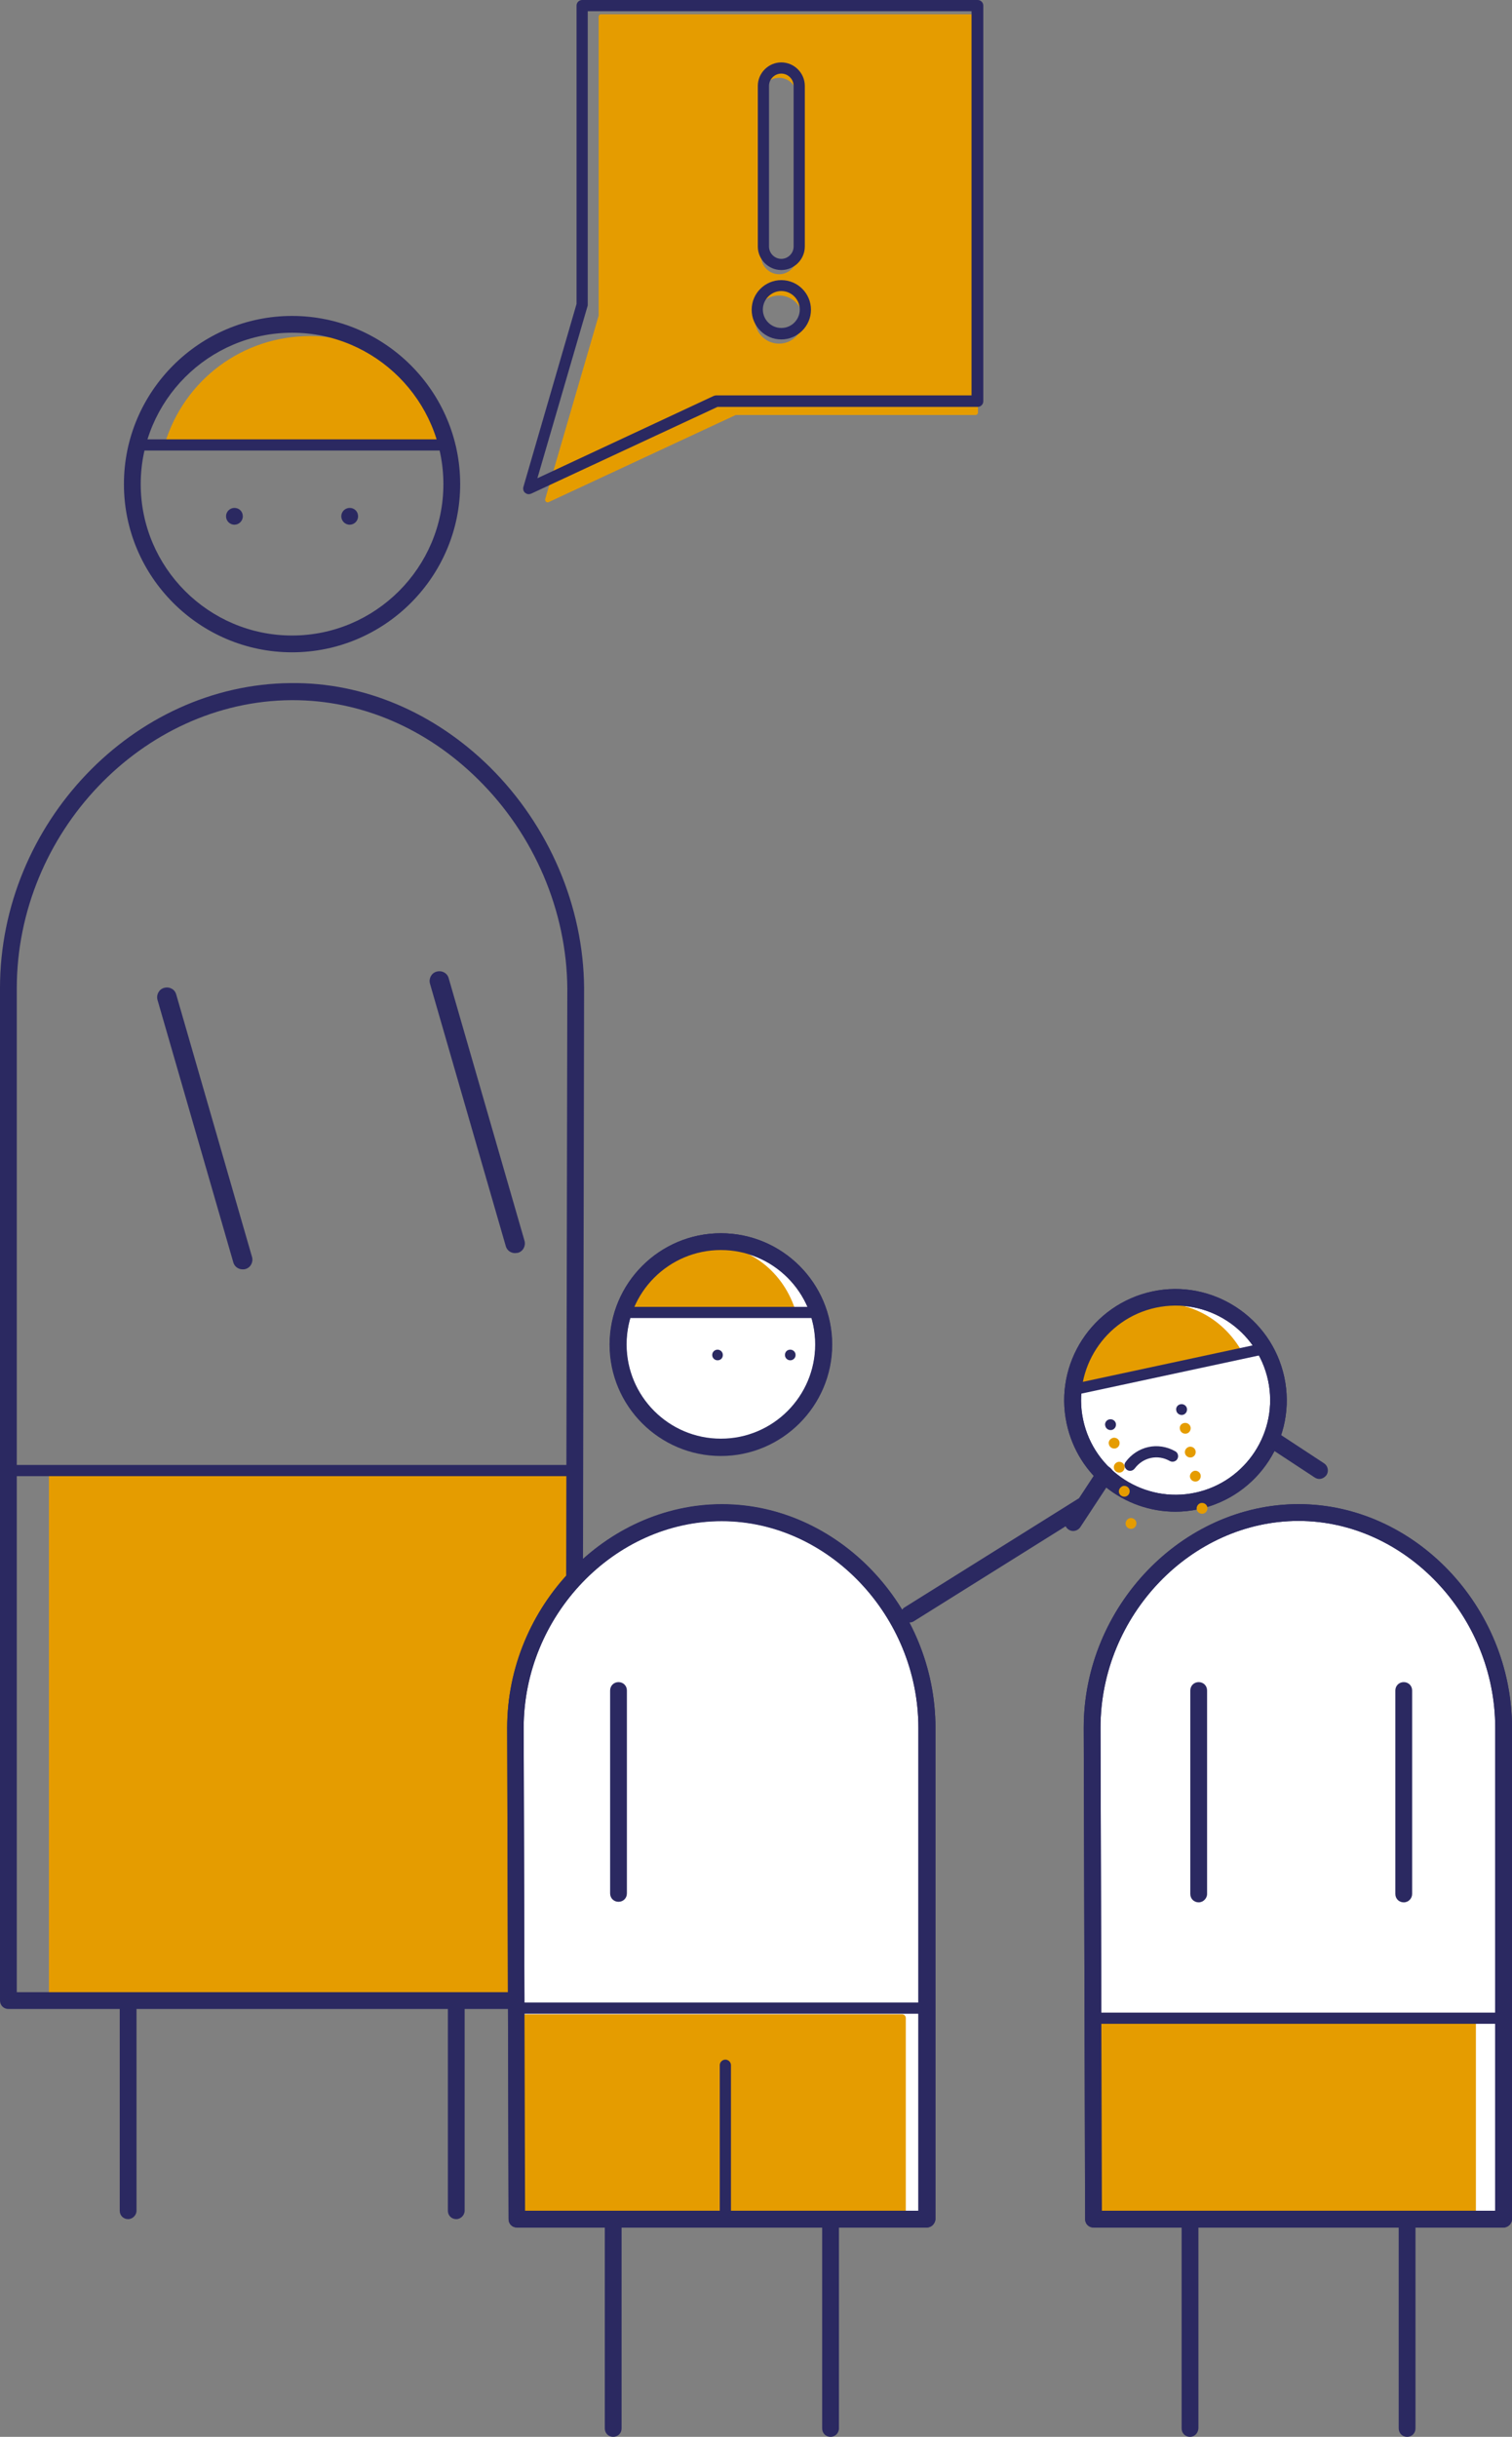 <?xml version="1.0" encoding="utf-8"?>
<!-- Generator: Adobe Illustrator 26.0.2, SVG Export Plug-In . SVG Version: 6.00 Build 0)  -->
<svg version="1.1" id="Ebene_1" xmlns="http://www.w3.org/2000/svg" xmlns:xlink="http://www.w3.org/1999/xlink" x="0px" y="0px"
	 viewBox="0 0 54.05 87.08" style="enable-background:new 0 0 54.05 87.08;" xml:space="preserve">
<rect x="0" y="0" width="54.05" height="87.08" fill="#808080" stroke="none"/>
<style type="text/css">
	.st0{fill:#E59C00;}
	.st1{fill:#2B2961;}
	.st2{fill:#FFFFFF;}
	.st3{clip-path:url(#SVGID_00000047759988442747243540000011255370987764671143_);}
	.st4{clip-path:url(#SVGID_00000054232443232331122380000015861077020128011928_);}
	.st5{clip-path:url(#SVGID_00000070803078069959512210000012104006959545788090_);}
	.st6{clip-path:url(#SVGID_00000159432764894931991490000016843477679035788468_);}
	.st7{clip-path:url(#SVGID_00000092424085203647332020000015827205779196578193_);}
	.st8{clip-path:url(#SVGID_00000168114944907119304510000008367514035273906086_);}
	.st9{clip-path:url(#SVGID_00000134959954433371073220000006577970017171518122_);}
	.st10{clip-path:url(#SVGID_00000132068977611014992420000000773650291203799169_);}
	.st11{clip-path:url(#SVGID_00000085962955760864341020000003276377688095272349_);}
	.st12{clip-path:url(#SVGID_00000061465197754670666280000016834434345303463841_);}
	.st13{clip-path:url(#SVGID_00000152264979507168419410000009083216893957517705_);}
	.st14{clip-path:url(#SVGID_00000130636266974516727470000014392321117750988730_);}
	.st15{clip-path:url(#SVGID_00000129197116159026787750000001656136136521200027_);}
	.st16{clip-path:url(#SVGID_00000016043540106378035800000011613684361985809321_);}
	.st17{clip-path:url(#SVGID_00000083057227999447390160000010282631151699877053_);}
	.st18{clip-path:url(#SVGID_00000124159566301002778210000014949027286278694586_);}
	.st19{clip-path:url(#SVGID_00000088127670646068803160000011871459523081051572_);}
	.st20{clip-path:url(#SVGID_00000073693357299187523810000018031957967335048120_);}
	.st21{clip-path:url(#SVGID_00000078035544201705910460000014293559662639957915_);}
	.st22{clip-path:url(#SVGID_00000045601546416514091730000004959866484563703940_);}
	.st23{clip-path:url(#SVGID_00000120541002568157810890000006874689481897455028_);}
	.st24{clip-path:url(#SVGID_00000146488370000192856480000012832081448337607328_);}
	.st25{clip-path:url(#SVGID_00000124879170386779170670000003441405814477780380_);}
	.st26{clip-path:url(#SVGID_00000158733911911984711340000006124111311293474234_);}
	.st27{clip-path:url(#SVGID_00000170246021619802694840000000289139906033882511_);}
	.st28{clip-path:url(#SVGID_00000120547261218821568710000001245754228193570443_);}
	.st29{clip-path:url(#SVGID_00000178205716784428973590000002504441974362776999_);}
	.st30{clip-path:url(#SVGID_00000061436199558698751610000000723634259707372705_);}
	.st31{clip-path:url(#SVGID_00000011007612602343631390000017627938274102479268_);}
	.st32{clip-path:url(#SVGID_00000175302198134583142610000006425684774311728520_);}
	.st33{clip-path:url(#SVGID_00000109015770163052767100000011034927563829926844_);}
	.st34{clip-path:url(#SVGID_00000075860363719582864470000003054553291157435023_);}
	.st35{clip-path:url(#SVGID_00000003104694534535375870000001216966709015089298_);}
	.st36{clip-path:url(#SVGID_00000011720096743412214640000002478428639670306701_);}
	.st37{clip-path:url(#SVGID_00000152972081915798500950000010462332381190115477_);}
	.st38{clip-path:url(#SVGID_00000124855765856362569390000011298778461720473735_);}
	.st39{clip-path:url(#SVGID_00000043456141425226002860000016095105931879695789_);}
	.st40{clip-path:url(#SVGID_00000060744516159333549430000009372806863692663684_);}
	.st41{clip-path:url(#SVGID_00000091734430801518441180000018068702961210997639_);}
	.st42{clip-path:url(#SVGID_00000061458440610023530550000000607573038754059681_);}
	.st43{clip-path:url(#SVGID_00000040551623557464112200000008859653563521448331_);}
	.st44{clip-path:url(#SVGID_00000126282265213071451830000010099597585230629284_);}
	.st45{clip-path:url(#SVGID_00000135654001978048864000000015134431122296727976_);}
	.st46{clip-path:url(#SVGID_00000153680066405209925890000005285132050647548329_);}
	.st47{clip-path:url(#SVGID_00000114053529474799366470000016605236023182012568_);}
	.st48{clip-path:url(#SVGID_00000050662282840465589270000014966782725510435761_);}
	.st49{clip-path:url(#SVGID_00000138560249176327161570000001927934411594677403_);}
	.st50{clip-path:url(#SVGID_00000145744467075876190170000002494080112879216010_);}
	.st51{clip-path:url(#SVGID_00000179613285881484596010000008680806973747052445_);}
	.st52{clip-path:url(#SVGID_00000036947916590774312040000017541359581008523946_);}
	.st53{clip-path:url(#SVGID_00000011002184056099017110000015325174599550646945_);}
	.st54{clip-path:url(#SVGID_00000121979362196334240010000013983328854377282472_);}
	.st55{clip-path:url(#SVGID_00000133519452978951858190000006468389544441571464_);}
	.st56{clip-path:url(#SVGID_00000029764617481263361340000017929210106756636056_);}
	.st57{clip-path:url(#SVGID_00000083087556326750882230000007025877091525062050_);}
	.st58{clip-path:url(#SVGID_00000066507820607659207790000010070938073112608937_);}
	.st59{clip-path:url(#SVGID_00000143599771307917968140000005802238159114118584_);}
	.st60{clip-path:url(#SVGID_00000091723878221342972490000018208854702551400359_);}
	.st61{clip-path:url(#SVGID_00000000938392936359068150000013762720839812354749_);}
	.st62{clip-path:url(#SVGID_00000012459664986846861300000005526263982053909401_);}
	.st63{clip-path:url(#SVGID_00000088129624313464073280000016113910351254449545_);}
	.st64{clip-path:url(#SVGID_00000147181911880641444020000002735153024541485737_);}
	.st65{clip-path:url(#SVGID_00000128486829128517283580000010310885071955968936_);}
	.st66{clip-path:url(#SVGID_00000019636124309578532130000012815136726929515965_);}
	.st67{clip-path:url(#SVGID_00000086661550580357415860000006218908089481612672_);}
	.st68{clip-path:url(#SVGID_00000080907071298740868740000006569070447467345343_);}
	.st69{clip-path:url(#SVGID_00000162321585923227996140000013813351268638548101_);}
	.st70{clip-path:url(#SVGID_00000129172786487835139940000005121976172275309244_);}
	.st71{clip-path:url(#SVGID_00000169537816625691793940000000545476032116709794_);}
	.st72{clip-path:url(#SVGID_00000140736605887833260980000006784539347354600116_);}
	.st73{clip-path:url(#SVGID_00000158750398418575496620000004950957029695062676_);}
	.st74{clip-path:url(#SVGID_00000162316535627387453580000016689601119122277009_);}
	.st75{clip-path:url(#SVGID_00000049904315975252589760000003920471730806978696_);}
	.st76{clip-path:url(#SVGID_00000157304997056207938690000010849052704895359154_);}
	.st77{clip-path:url(#SVGID_00000064345350432400938520000012966505128727573676_);}
	.st78{clip-path:url(#SVGID_00000031903660291409346640000006060941634168839093_);}
	.st79{clip-path:url(#SVGID_00000032650170839733352640000004334019930317289655_);}
	.st80{clip-path:url(#SVGID_00000075138582352168141400000010929613049794738340_);}
	.st81{clip-path:url(#SVGID_00000111912135437349277220000000956463809180221073_);}
	.st82{clip-path:url(#SVGID_00000080164382437183731460000008904353488519753401_);}
	.st83{fill:none;}
	.st84{clip-path:url(#SVGID_00000129914457097464546590000008187229693845270913_);}
	.st85{clip-path:url(#SVGID_00000090277930357119251190000001735316945894416023_);}
	.st86{clip-path:url(#SVGID_00000119824012080494049620000017235464707668415365_);}
	.st87{clip-path:url(#SVGID_00000132047571535948452460000006452081112790468497_);}
	.st88{clip-path:url(#SVGID_00000016758037804214776980000016266634970661551232_);}
	.st89{clip-path:url(#SVGID_00000042697658327526932850000001331196586382253213_);}
	.st90{clip-path:url(#SVGID_00000142892524234037062050000001974836466356775101_);}
	.st91{clip-path:url(#SVGID_00000092419168022520398280000011486172106701744292_);}
	.st92{clip-path:url(#SVGID_00000145024761907490667450000015304829285272266936_);}
	.st93{clip-path:url(#SVGID_00000070803176472585801250000007241283127441899953_);}
	.st94{clip-path:url(#SVGID_00000150081742591711107500000015414720975166284729_);}
	.st95{clip-path:url(#SVGID_00000059301640851839636790000008422166669645158577_);}
	.st96{clip-path:url(#SVGID_00000090271720389565565020000018239176824397944960_);}
	.st97{clip-path:url(#SVGID_00000132783726224405625480000018206865339113468826_);}
	.st98{clip-path:url(#SVGID_00000174579685952060477560000012140785783765837491_);}
	.st99{clip-path:url(#SVGID_00000014636613906716798960000016205201188668456092_);}
	.st100{clip-path:url(#SVGID_00000088128835550336749500000002377976286517186238_);}
	.st101{clip-path:url(#SVGID_00000124137116809798135830000006841684668626835638_);}
	.st102{clip-path:url(#SVGID_00000018235907683405130550000014415669492877388209_);}
	.st103{clip-path:url(#SVGID_00000121972852948978059420000007092936497751133570_);}
	.st104{clip-path:url(#SVGID_00000170238098555130145920000002601109246467268250_);}
	.st105{clip-path:url(#SVGID_00000174587749860579788680000016075755903188296592_);}
	.st106{clip-path:url(#SVGID_00000060753244933039358190000000683710365793611685_);}
	.st107{clip-path:url(#SVGID_00000124866978530111696440000010241849743292724403_);}
	.st108{clip-path:url(#SVGID_00000095324982147627269010000006847310860305803443_);}
	.st109{clip-path:url(#SVGID_00000011023962093494197470000012669161569694317995_);}
	.st110{clip-path:url(#SVGID_00000132045904833226700680000008899146462103505283_);}
	.st111{clip-path:url(#SVGID_00000151504295385400275870000004361300928142305191_);}
	.st112{clip-path:url(#SVGID_00000097495415384900291440000013717242869330751888_);}
	.st113{clip-path:url(#SVGID_00000114075417917208157400000001070866648568859562_);}
	.st114{clip-path:url(#SVGID_00000060014739085715921870000008733409717555642803_);}
	.st115{clip-path:url(#SVGID_00000075851656916749316260000005368410856241879950_);}
	.st116{clip-path:url(#SVGID_00000170978591099125842480000006354832078043284885_);}
	.st117{clip-path:url(#SVGID_00000108305548131630697310000006597515192484205197_);}
	.st118{clip-path:url(#SVGID_00000132794616114908785440000013138624712837516711_);}
	.st119{clip-path:url(#SVGID_00000122721223113905655410000006907313552824392348_);}
	.st120{clip-path:url(#SVGID_00000083790281164465607370000010854307228236328119_);}
	.st121{clip-path:url(#SVGID_00000116915109747164003120000017698341474000517008_);}
	.st122{clip-path:url(#SVGID_00000124859519152599114490000011197338783825180826_);}
	.st123{clip-path:url(#SVGID_00000065755564499432546020000002175296649401477562_);}
	.st124{clip-path:url(#SVGID_00000008133293857872058030000010466681347830810000_);}
	.st125{clip-path:url(#SVGID_00000171705387601610084590000009706092941962025399_);}
	.st126{clip-path:url(#SVGID_00000180345413216194407060000010246884719670951329_);}
	.st127{clip-path:url(#SVGID_00000155121735689656673720000001282449897634272653_);}
	.st128{clip-path:url(#SVGID_00000181064037820959800970000005006553231355660184_);}
	.st129{clip-path:url(#SVGID_00000151502764321202776910000009011645586216726969_);}
	.st130{clip-path:url(#SVGID_00000156546629911801492810000008531723339011090348_);}
	.st131{clip-path:url(#SVGID_00000046311173325795887740000005398181225544189842_);}
	.st132{clip-path:url(#SVGID_00000142895883364802167360000003198067970209198212_);}
	.st133{clip-path:url(#SVGID_00000009574965784161738040000011138622086521138304_);}
	.st134{clip-path:url(#SVGID_00000103974683730638177250000016426616253967785363_);}
	.st135{clip-path:url(#SVGID_00000010993043142221850670000000750024759461207213_);}
	.st136{clip-path:url(#SVGID_00000085967827859540282990000003211630179740932755_);}
	.st137{clip-path:url(#SVGID_00000170999706668323463470000018437120684553748131_);}
	.st138{clip-path:url(#SVGID_00000057128657138670451410000004112881224345860002_);}
	.st139{clip-path:url(#SVGID_00000104701261055973619540000003533728196694151556_);}
	.st140{clip-path:url(#SVGID_00000088833398548403450690000011850413233744994726_);}
	.st141{clip-path:url(#SVGID_00000015320000595276027510000010830381405684661393_);}
	.st142{clip-path:url(#SVGID_00000163075198162703719100000018396717340551375764_);}
	.st143{clip-path:url(#SVGID_00000067236365041452902520000009116644055641165983_);}
	.st144{clip-path:url(#SVGID_00000142156897369930914690000008360813725250325662_);}
	.st145{clip-path:url(#SVGID_00000160152109460141387320000018212413130961707393_);}
	.st146{clip-path:url(#SVGID_00000142167584621193501560000011068794048664773030_);}
	.st147{clip-path:url(#SVGID_00000106867847886245473230000014685390714169569410_);}
	.st148{clip-path:url(#SVGID_00000054237276653489682270000003448411962554348697_);}
	.st149{clip-path:url(#SVGID_00000145742142503225490720000017013759858064147627_);}
	.st150{clip-path:url(#SVGID_00000143577179069618470050000006268362378830697347_);}
	.st151{clip-path:url(#SVGID_00000147214152525457445160000003369234762972781203_);}
	.st152{clip-path:url(#SVGID_00000164487068428394305180000000092709850403881649_);}
	.st153{clip-path:url(#SVGID_00000154428055758873325850000012331279894247686037_);}
	.st154{clip-path:url(#SVGID_00000135681320441486501760000000921781185186703543_);}
	.st155{clip-path:url(#SVGID_00000005967492134929296260000009248598471637859465_);}
	.st156{clip-path:url(#SVGID_00000044878953778511222780000005264054221627432838_);}
	.st157{clip-path:url(#SVGID_00000147942511013678357510000005045666002186043023_);}
	.st158{clip-path:url(#SVGID_00000020365843223002344910000000596613169137007000_);}
	.st159{clip-path:url(#SVGID_00000008141536036653331170000014730491583731306126_);}
	.st160{clip-path:url(#SVGID_00000172425698220175520740000015096626451978928827_);}
	.st161{clip-path:url(#SVGID_00000122709941533100709260000002188005022762972588_);}
	.st162{clip-path:url(#SVGID_00000050664359865775823360000012738570841916532662_);}
	.st163{clip-path:url(#SVGID_00000129191931099559813650000002962513693304342440_);}
	.st164{clip-path:url(#SVGID_00000132075727702995521170000002746248139240774033_);}
	.st165{clip-path:url(#SVGID_00000062161406415957711530000018047012562666304936_);}
	.st166{clip-path:url(#SVGID_00000183954015915242268260000013019857309769423789_);}
	.st167{clip-path:url(#SVGID_00000087379027518984968930000007873798486447052477_);}
	.st168{clip-path:url(#SVGID_00000140733477398892309280000011187913741173374086_);}
	.st169{clip-path:url(#SVGID_00000034052092350325456160000001140757201273265040_);}
	.st170{clip-path:url(#SVGID_00000018210316438573089910000011002609869379945112_);}
	.st171{clip-path:url(#SVGID_00000003097421822959097220000004081156705043529661_);}
	.st172{clip-path:url(#SVGID_00000160165233988118548550000005812019651693001355_);}
	.st173{clip-path:url(#SVGID_00000066503073016154666580000002541538314769481638_);}
	.st174{clip-path:url(#SVGID_00000044877080452193675900000009139451886113169550_);}
	.st175{clip-path:url(#SVGID_00000178914074676154939180000011458902445096575665_);}
	.st176{clip-path:url(#SVGID_00000127748735836965912470000000991049628888405414_);}
	.st177{clip-path:url(#SVGID_00000041998597621847747780000002650131962471977401_);}
	.st178{clip-path:url(#SVGID_00000088124596954671097430000013875251326186839989_);}
	.st179{clip-path:url(#SVGID_00000157993111876412913780000018061265144222902925_);}
	.st180{clip-path:url(#SVGID_00000139998233328085034540000011310357653870906763_);}
	.st181{clip-path:url(#SVGID_00000054240925980137624260000016460207905002368393_);}
	.st182{clip-path:url(#SVGID_00000014607954132796933000000014253942238858863778_);}
	.st183{clip-path:url(#SVGID_00000145754967961729214900000018049583132838259117_);}
	.st184{clip-path:url(#SVGID_00000075124514227667844060000000509702156818160520_);}
	.st185{clip-path:url(#SVGID_00000086684440354358691700000016217950138905138364_);}
	.st186{clip-path:url(#SVGID_00000057135199302561036760000014479830795394445218_);}
</style>
<g>
	<g>
		<g>
			<rect x="1.88" y="52.63" class="st0" width="18.46" height="18.94"/>
		</g>
	</g>
	<g>
		<g>
			<path class="st0" d="M20.35,71.7H1.88c-0.07,0-0.13-0.06-0.13-0.13V52.63c0-0.07,0.06-0.13,0.13-0.13h18.46
				c0.07,0,0.13,0.06,0.13,0.13v18.94C20.48,71.65,20.42,71.7,20.35,71.7z M2.01,71.45h18.21V52.76H2.01V71.45z"/>
		</g>
	</g>
	<g>
		<g>
			<g>
				<rect x="0.48" y="52.35" class="st1" width="20.16" height="0.4"/>
			</g>
		</g>
	</g>
	<g>
		<g>
			<path class="st1" d="M16.31,79.3c-0.17,0-0.3-0.13-0.3-0.3v-7.27c0-0.17,0.13-0.3,0.3-0.3s0.3,0.13,0.3,0.3V79
				C16.61,79.16,16.47,79.3,16.31,79.3z M4.58,79.3c-0.17,0-0.3-0.13-0.3-0.3v-7.27c0-0.17,0.13-0.3,0.3-0.3s0.3,0.13,0.3,0.3V79
				C4.88,79.16,4.74,79.3,4.58,79.3z"/>
		</g>
	</g>
	<g>
		<g>
			<path class="st1" d="M18.41,44.78c-0.15,0-0.29-0.1-0.33-0.25l-2.71-9.38c-0.05-0.18,0.05-0.38,0.24-0.43
				c0.19-0.05,0.38,0.05,0.43,0.24l2.71,9.38c0.05,0.18-0.05,0.38-0.24,0.43C18.47,44.77,18.44,44.78,18.41,44.78z"/>
		</g>
	</g>
	<g>
		<g>
			<g>
				<path class="st1" d="M20.51,71.79H0.3c-0.17,0-0.3-0.13-0.3-0.3V35.31c0-5.87,4.76-10.86,10.4-10.9c2.6-0.03,5.13,1.05,7.11,3
					c2.12,2.1,3.35,4.98,3.37,7.9c0,0,0,0,0,0l-0.07,36.17C20.81,71.65,20.68,71.79,20.51,71.79z M0.6,71.19h19.61l0.07-35.87
					c-0.02-2.76-1.18-5.49-3.19-7.47c-1.85-1.83-4.2-2.83-6.62-2.83c-0.02,0-0.04,0-0.06,0c-5.32,0.04-9.81,4.75-9.81,10.3V71.19z"
					/>
			</g>
		</g>
		<g>
			<g>
				<path class="st0" d="M16.15,15.9c-0.66-2.18-2.68-3.76-5.07-3.76s-4.41,1.58-5.07,3.76H16.15z"/>
			</g>
		</g>
		<g>
			<g>
				<path class="st0" d="M16.15,16.02H6.01c-0.04,0-0.08-0.02-0.1-0.05c-0.02-0.03-0.03-0.07-0.02-0.11c0.7-2.3,2.79-3.85,5.19-3.85
					c2.41,0,4.49,1.55,5.19,3.85c0.01,0.04,0,0.08-0.02,0.11C16.22,16,16.19,16.02,16.15,16.02z M6.18,15.77h9.79
					c-0.71-2.11-2.66-3.51-4.9-3.51C8.84,12.26,6.89,13.66,6.18,15.77z"/>
			</g>
		</g>
		<g>
			<g>
				<path class="st1" d="M10.44,23.31c-3.31,0-6.01-2.7-6.01-6.01c0-3.31,2.7-6.01,6.01-6.01c3.31,0,6.01,2.7,6.01,6.01
					C16.45,20.61,13.75,23.31,10.44,23.31z M10.44,11.89c-2.98,0-5.41,2.43-5.41,5.41c0,2.98,2.43,5.41,5.41,5.41
					c2.98,0,5.41-2.43,5.41-5.41C15.85,14.32,13.42,11.89,10.44,11.89z"/>
			</g>
		</g>
	</g>
	<g>
		<g>
			<rect x="5.03" y="15.7" class="st1" width="10.81" height="0.4"/>
		</g>
	</g>
	<g>
		<g>
			<g>
				<path class="st1" d="M8.68,18.45c0,0.17-0.14,0.3-0.3,0.3c-0.17,0-0.3-0.14-0.3-0.3c0-0.17,0.14-0.3,0.3-0.3
					C8.55,18.15,8.68,18.28,8.68,18.45"/>
			</g>
		</g>
		<g>
			<g>
				<path class="st1" d="M12.8,18.45c0,0.17-0.14,0.3-0.3,0.3c-0.17,0-0.3-0.14-0.3-0.3c0-0.17,0.14-0.3,0.3-0.3
					C12.67,18.15,12.8,18.28,12.8,18.45"/>
			</g>
		</g>
	</g>
	<g>
		<g>
			<path class="st1" d="M51,72.16c-0.11,0-0.2-0.09-0.2-0.2V55.92c0-0.11,0.09-0.2,0.2-0.2s0.2,0.09,0.2,0.2v16.04
				C51.2,72.07,51.11,72.16,51,72.16z"/>
		</g>
	</g>
	<g>
		<g>
			<g>
				<path class="st2" d="M22.09,48.05c0,2.03,1.65,3.68,3.68,3.68s3.68-1.65,3.68-3.68c0-2.03-1.65-3.68-3.68-3.68
					S22.09,46.01,22.09,48.05"/>
			</g>
		</g>
		<g>
			<g>
				<path class="st1" d="M25.77,52.03c-2.19,0-3.98-1.78-3.98-3.98c0-2.19,1.78-3.98,3.98-3.98c2.19,0,3.98,1.78,3.98,3.98
					C29.75,50.24,27.96,52.03,25.77,52.03z M25.77,44.67c-1.86,0-3.38,1.52-3.38,3.38c0,1.86,1.52,3.38,3.38,3.38
					c1.86,0,3.38-1.52,3.38-3.38C29.15,46.18,27.63,44.67,25.77,44.67z"/>
			</g>
		</g>
		<g>
			<g>
				<path class="st2" d="M18.43,61.74c0-4.07,3.33-7.69,7.38-7.69s7.33,3.62,7.33,7.69V79.3H18.48L18.43,61.74z"/>
			</g>
		</g>
		<g>
			<g>
				<path class="st1" d="M33.13,79.6H18.48c-0.17,0-0.3-0.13-0.3-0.3l-0.05-17.56c0,0,0,0,0,0c0-4.33,3.52-7.99,7.68-7.99
					c4.14,0,7.63,3.66,7.63,7.99V79.3C33.43,79.46,33.3,79.6,33.13,79.6z M18.77,79h14.06V61.74c0-4-3.22-7.39-7.03-7.39
					c-3.84,0-7.08,3.38-7.08,7.39L18.77,79z"/>
			</g>
		</g>
	</g>
	<g>
		<g>
			<rect x="18.77" y="72.11" class="st0" width="13.48" height="7.25"/>
		</g>
	</g>
	<g>
		<g>
			<path class="st0" d="M32.26,79.49H18.77c-0.07,0-0.13-0.06-0.13-0.13v-7.25c0-0.07,0.06-0.13,0.13-0.13h13.48
				c0.07,0,0.13,0.06,0.13,0.13v7.25C32.38,79.43,32.33,79.49,32.26,79.49z M18.9,79.24h13.23v-7H18.9V79.24z"/>
		</g>
	</g>
	<g>
		<g>
			<g>
				<path class="st0" d="M22.34,46.94c0.39-1.35,1.59-2.34,3-2.34c1.41,0,2.61,0.98,3,2.34H22.34z"/>
			</g>
		</g>
		<g>
			<g>
				<path class="st0" d="M28.34,47.07h-6c-0.04,0-0.08-0.02-0.1-0.05c-0.02-0.03-0.03-0.07-0.02-0.11c0.42-1.45,1.67-2.43,3.12-2.43
					s2.7,0.98,3.12,2.43c0.01,0.04,0,0.08-0.02,0.11C28.42,47.05,28.38,47.07,28.34,47.07z M22.52,46.82h5.66
					c-0.43-1.25-1.55-2.08-2.83-2.08S22.95,45.56,22.52,46.82z"/>
			</g>
		</g>
	</g>
	<g>
		<g>
			<path class="st1" d="M32.88,71.96H18.26v-0.4h14.62V71.96z M29.44,47.1H22.1v-0.4h7.34V47.1z"/>
		</g>
	</g>
	<g>
		<g>
			<g>
				<path class="st1" d="M28.06,48.42c0,0.11,0.09,0.19,0.19,0.19c0.1,0,0.19-0.08,0.19-0.19c0-0.11-0.09-0.19-0.19-0.19
					C28.14,48.23,28.06,48.31,28.06,48.42"/>
			</g>
		</g>
		<g>
			<g>
				<path class="st1" d="M25.46,48.42c0,0.11,0.09,0.19,0.19,0.19c0.11,0,0.19-0.08,0.19-0.19c0-0.11-0.09-0.19-0.19-0.19
					C25.55,48.23,25.46,48.31,25.46,48.42"/>
			</g>
		</g>
		<g>
			<g>
				<path class="st1" d="M29.69,87.08c-0.17,0-0.3-0.13-0.3-0.3v-7.25c0-0.17,0.13-0.3,0.3-0.3s0.3,0.13,0.3,0.3v7.25
					C29.99,86.95,29.85,87.08,29.69,87.08z M21.92,87.08c-0.17,0-0.3-0.13-0.3-0.3v-7.25c0-0.17,0.13-0.3,0.3-0.3s0.3,0.13,0.3,0.3
					v7.25C22.22,86.95,22.09,87.08,21.92,87.08z M22.11,67.96c-0.17,0-0.3-0.13-0.3-0.3v-7.25c0-0.17,0.13-0.3,0.3-0.3
					s0.3,0.13,0.3,0.3v7.25C22.41,67.83,22.28,67.96,22.11,67.96z"/>
			</g>
		</g>
	</g>
	<g>
		<g>
			<path class="st1" d="M25.93,79.5c-0.11,0-0.2-0.09-0.2-0.2v-5.5c0-0.11,0.09-0.2,0.2-0.2s0.2,0.09,0.2,0.2v5.5
				C26.13,79.41,26.04,79.5,25.93,79.5z"/>
		</g>
	</g>
	<g>
		<g>
			<g>
				<path class="st1" d="M33.13,79.6H18.48c-0.17,0-0.3-0.13-0.3-0.3l-0.05-17.55c0,0,0,0,0,0c0-4.33,3.52-7.99,7.68-7.99
					c4.14,0,7.63,3.66,7.63,7.99V79.3C33.43,79.46,33.3,79.6,33.13,79.6z M18.77,79h14.06V61.75c0-4-3.22-7.39-7.03-7.39
					c-3.84,0-7.08,3.38-7.08,7.39L18.77,79z M25.77,52.01c-2.19,0-3.97-1.78-3.97-3.97s1.78-3.97,3.97-3.97s3.97,1.78,3.97,3.97
					S27.96,52.01,25.77,52.01z M25.77,44.67c-1.86,0-3.37,1.51-3.37,3.37s1.51,3.37,3.37,3.37c1.86,0,3.37-1.51,3.37-3.37
					S27.63,44.67,25.77,44.67z"/>
			</g>
		</g>
		<g>
			<g>
				<path class="st2" d="M39.04,61.74c0-4.07,3.33-7.69,7.38-7.69s7.33,3.62,7.33,7.69V79.3H39.09L39.04,61.74z"/>
			</g>
		</g>
		<g>
			<g>
				<path class="st1" d="M53.75,79.6H39.09c-0.17,0-0.3-0.13-0.3-0.3l-0.05-17.56c0,0,0,0,0,0c0-4.33,3.52-7.99,7.68-7.99
					c4.14,0,7.63,3.66,7.63,7.99V79.3C54.05,79.46,53.91,79.6,53.75,79.6z M39.39,79h14.06V61.74c0-4-3.22-7.39-7.03-7.39
					c-3.84,0-7.08,3.38-7.08,7.39L39.39,79z"/>
			</g>
		</g>
		<g>
			<g>
				<path class="st2" d="M38.42,50.8c0.42,1.99,2.38,3.26,4.36,2.83c1.99-0.42,3.26-2.38,2.83-4.36c-0.42-1.99-2.38-3.26-4.36-2.83
					C39.27,46.86,38,48.81,38.42,50.8"/>
			</g>
		</g>
		<g>
			<g>
				<path class="st1" d="M42.02,54.02c-1.84,0-3.49-1.28-3.89-3.15l0,0c-0.46-2.15,0.92-4.26,3.06-4.72
					c2.14-0.46,4.26,0.92,4.72,3.06c0.46,2.15-0.92,4.26-3.06,4.72C42.57,53.99,42.29,54.02,42.02,54.02z M38.72,50.74
					c0.39,1.82,2.19,2.99,4.01,2.6c1.82-0.39,2.99-2.19,2.6-4.01c-0.39-1.82-2.18-2.99-4.01-2.6C39.5,47.12,38.33,48.92,38.72,50.74
					L38.72,50.74z"/>
			</g>
		</g>
	</g>
	<g>
		<g>
			<rect x="39.15" y="72.11" class="st0" width="13.48" height="7.25"/>
		</g>
	</g>
	<g>
		<g>
			<path class="st0" d="M52.63,79.49H39.15c-0.07,0-0.13-0.06-0.13-0.13v-7.25c0-0.07,0.06-0.13,0.13-0.13h13.48
				c0.07,0,0.13,0.06,0.13,0.13v7.25C52.76,79.43,52.7,79.49,52.63,79.49z M39.27,79.24H52.5v-7H39.27V79.24z"/>
		</g>
	</g>
	<g>
		<g>
			<path class="st1" d="M47.16,52.85c-0.06,0-0.11-0.02-0.16-0.05l-1.72-1.13c-0.14-0.09-0.18-0.28-0.09-0.42
				c0.09-0.14,0.28-0.18,0.42-0.09l1.72,1.13c0.14,0.09,0.18,0.28,0.09,0.42C47.35,52.8,47.26,52.85,47.16,52.85z"/>
		</g>
	</g>
	<g>
		<g>
			<path class="st1" d="M38.36,54.71c-0.06,0-0.11-0.02-0.16-0.05c-0.14-0.09-0.18-0.28-0.09-0.42l1.13-1.72
				c0.09-0.14,0.28-0.18,0.42-0.09c0.14,0.09,0.18,0.28,0.09,0.42l-1.13,1.72C38.56,54.66,38.46,54.71,38.36,54.71z"/>
		</g>
	</g>
	<g>
		<g>
			<rect x="39.15" y="71.92" class="st1" width="14.62" height="0.4"/>
		</g>
	</g>
	<g>
		<g>
			<g>
				<path class="st0" d="M38.44,49.67c0.1-1.4,1.07-2.61,2.45-2.91c1.38-0.29,2.76,0.42,3.42,1.66L38.44,49.67z"/>
			</g>
		</g>
		<g>
			<g>
				<path class="st0" d="M38.44,49.79c-0.03,0-0.06-0.01-0.08-0.03c-0.03-0.03-0.05-0.06-0.04-0.1c0.11-1.51,1.13-2.72,2.55-3.02
					c1.42-0.3,2.84,0.39,3.56,1.72c0.02,0.04,0.02,0.08,0,0.11c-0.02,0.04-0.05,0.06-0.09,0.07l-5.87,1.25
					C38.46,49.79,38.45,49.79,38.44,49.79z M41.52,46.82c-0.2,0-0.4,0.02-0.61,0.06c-1.25,0.27-2.17,1.31-2.33,2.63l5.53-1.18
					C43.54,47.38,42.56,46.82,41.52,46.82z"/>
			</g>
		</g>
	</g>
	<g>
		<g>
			
				<rect x="38.11" y="48.72" transform="matrix(0.978 -0.21 0.21 0.978 -9.329 9.85)" class="st1" width="7.34" height="0.4"/>
		</g>
	</g>
	<g>
		<g>
			<g>
				<path class="st1" d="M42.05,50.41c0.02,0.1,0.12,0.17,0.23,0.15c0.1-0.02,0.17-0.12,0.15-0.23c-0.02-0.1-0.12-0.17-0.23-0.15
					C42.09,50.2,42.02,50.31,42.05,50.41"/>
			</g>
		</g>
		<g>
			<g>
				<path class="st1" d="M39.51,50.95c0.02,0.1,0.12,0.17,0.23,0.15c0.1-0.02,0.17-0.12,0.15-0.23c-0.02-0.1-0.12-0.17-0.23-0.15
					C39.55,50.74,39.48,50.85,39.51,50.95"/>
			</g>
		</g>
		<g>
			<g>
				<path class="st1" d="M50.3,87.08c-0.17,0-0.3-0.13-0.3-0.3v-7.27c0-0.17,0.13-0.3,0.3-0.3s0.3,0.13,0.3,0.3v7.27
					C50.6,86.95,50.47,87.08,50.3,87.08z M42.54,87.08c-0.17,0-0.3-0.13-0.3-0.3v-7.27c0-0.17,0.13-0.3,0.3-0.3s0.3,0.13,0.3,0.3
					v7.27C42.83,86.95,42.7,87.08,42.54,87.08z"/>
			</g>
		</g>
		<g>
			<g>
				<path class="st1" d="M42.02,54.02c-1.84,0-3.49-1.28-3.89-3.15l0,0c-0.46-2.15,0.92-4.26,3.06-4.72
					c2.14-0.46,4.26,0.92,4.72,3.06c0.46,2.15-0.92,4.26-3.06,4.72C42.57,53.99,42.29,54.02,42.02,54.02z M38.72,50.74
					c0.39,1.82,2.19,2.99,4.01,2.6c1.82-0.39,2.99-2.19,2.6-4.01c-0.39-1.82-2.18-2.99-4.01-2.6C39.5,47.12,38.33,48.92,38.72,50.74
					L38.72,50.74z"/>
			</g>
		</g>
	</g>
	<g>
		<g>
			<path class="st1" d="M50.18,67.98c-0.17,0-0.3-0.13-0.3-0.3v-7.27c0-0.17,0.13-0.3,0.3-0.3s0.3,0.13,0.3,0.3v7.27
				C50.48,67.84,50.35,67.98,50.18,67.98z M42.85,67.98c-0.17,0-0.3-0.13-0.3-0.3v-7.27c0-0.17,0.13-0.3,0.3-0.3s0.3,0.13,0.3,0.3
				v7.27C43.15,67.84,43.01,67.98,42.85,67.98z"/>
		</g>
	</g>
	<g>
		<g>
			<g>
				<path class="st1" d="M40.4,52.56c-0.04,0-0.08-0.01-0.12-0.04c-0.09-0.07-0.11-0.19-0.04-0.28c0.2-0.27,0.49-0.46,0.81-0.53
					c0.32-0.07,0.66-0.02,0.96,0.15c0.1,0.05,0.13,0.18,0.08,0.27c-0.05,0.1-0.18,0.13-0.27,0.08c-0.21-0.12-0.45-0.16-0.68-0.11
					c-0.23,0.05-0.43,0.18-0.58,0.38C40.52,52.53,40.46,52.56,40.4,52.56z"/>
			</g>
		</g>
		<g>
			<g>
				<path class="st1" d="M53.75,79.6H39.09c-0.17,0-0.3-0.13-0.3-0.3l-0.05-17.56c0,0,0,0,0,0c0-4.33,3.52-7.99,7.68-7.99
					c4.14,0,7.63,3.66,7.63,7.99V79.3C54.05,79.46,53.91,79.6,53.75,79.6z M39.39,79h14.06V61.74c0-4-3.22-7.39-7.03-7.39
					c-3.84,0-7.08,3.38-7.08,7.39L39.39,79z"/>
			</g>
		</g>
		<g>
			<g>
				<path class="st0" d="M42.18,51.08c0.02,0.1,0.12,0.17,0.23,0.15c0.1-0.02,0.17-0.12,0.15-0.23c-0.02-0.1-0.12-0.17-0.23-0.15
					C42.22,50.87,42.15,50.97,42.18,51.08"/>
			</g>
		</g>
		<g>
			<g>
				<path class="st0" d="M39.64,51.61c0.02,0.1,0.12,0.17,0.23,0.15c0.1-0.02,0.17-0.12,0.15-0.23c-0.02-0.1-0.12-0.17-0.23-0.15
					C39.68,51.41,39.61,51.51,39.64,51.61"/>
			</g>
		</g>
		<g>
			<g>
				<path class="st0" d="M42.36,51.93c0.02,0.1,0.12,0.17,0.23,0.15c0.1-0.02,0.17-0.12,0.15-0.23c-0.02-0.1-0.12-0.17-0.23-0.15
					C42.4,51.73,42.34,51.83,42.36,51.93"/>
			</g>
		</g>
		<g>
			<g>
				<path class="st0" d="M39.82,52.47c0.02,0.1,0.12,0.17,0.23,0.15c0.1-0.02,0.17-0.12,0.15-0.23c-0.02-0.1-0.12-0.17-0.23-0.15
					C39.86,52.27,39.8,52.37,39.82,52.47"/>
			</g>
		</g>
		<g>
			<g>
				<path class="st0" d="M42.54,52.79c0.02,0.1,0.12,0.17,0.23,0.15c0.1-0.02,0.17-0.12,0.15-0.23c-0.02-0.1-0.12-0.17-0.23-0.15
					C42.59,52.59,42.52,52.69,42.54,52.79"/>
			</g>
		</g>
		<g>
			<g>
				<path class="st0" d="M40,53.33c0.02,0.1,0.12,0.17,0.23,0.15c0.1-0.02,0.17-0.12,0.15-0.23c-0.02-0.1-0.12-0.17-0.23-0.15
					C40.05,53.13,39.98,53.23,40,53.33"/>
			</g>
		</g>
		<g>
			<g>
				<path class="st0" d="M42.78,53.94c0.02,0.1,0.12,0.17,0.23,0.15c0.1-0.02,0.17-0.12,0.15-0.23c-0.02-0.1-0.12-0.17-0.23-0.15
					C42.83,53.73,42.76,53.84,42.78,53.94"/>
			</g>
		</g>
		<g>
			<g>
				<path class="st0" d="M40.24,54.48c0.02,0.1,0.12,0.17,0.23,0.15c0.1-0.02,0.17-0.12,0.15-0.23c-0.02-0.1-0.12-0.17-0.23-0.15
					C40.29,54.27,40.22,54.38,40.24,54.48"/>
			</g>
		</g>
	</g>
	<g>
		<g>
			<path class="st1" d="M32.5,57.98c-0.1,0-0.2-0.05-0.25-0.14c-0.09-0.14-0.05-0.33,0.1-0.41l6.17-3.86
				c0.14-0.09,0.33-0.04,0.41,0.1c0.09,0.14,0.05,0.33-0.1,0.41l-6.17,3.86C32.61,57.97,32.56,57.98,32.5,57.98z"/>
		</g>
	</g>
	<g>
		<g>
			<path class="st1" d="M8.67,45.36c-0.15,0-0.29-0.1-0.33-0.25l-2.71-9.38c-0.05-0.18,0.05-0.38,0.24-0.43
				c0.19-0.05,0.38,0.05,0.43,0.24l2.71,9.38c0.05,0.18-0.05,0.38-0.24,0.43C8.74,45.36,8.7,45.36,8.67,45.36z"/>
		</g>
	</g>
	<g>
		<g>
			<polygon class="st83" points="20.81,0.21 20.81,7.86 20.81,10.89 18.9,17.45 25.6,14.33 34.94,14.33 34.94,0.21 			"/>
		</g>
		<g>
			<path class="st0" d="M34.87,0.51H21.49c-0.05,0-0.09,0.04-0.09,0.09v10.68l-1.91,6.55c-0.01,0.04,0,0.07,0.03,0.1
				c0.02,0.02,0.04,0.02,0.06,0.02c0.01,0,0.03,0,0.04-0.01l6.68-3.11h8.57c0.05,0,0.09-0.04,0.09-0.09V0.6
				C34.97,0.55,34.92,0.51,34.87,0.51z M27.21,3.42c0-0.35,0.29-0.64,0.64-0.64c0.35,0,0.64,0.29,0.64,0.64v5.74
				c0,0.35-0.29,0.64-0.64,0.64c-0.35,0-0.64-0.29-0.64-0.64V3.42z M27.85,12.28c-0.48,0-0.86-0.39-0.86-0.86
				c0-0.48,0.39-0.86,0.86-0.86c0.48,0,0.86,0.39,0.86,0.86C28.71,11.89,28.32,12.28,27.85,12.28z"/>
		</g>
		<g>
			<g>
				<g>
					<path class="st1" d="M27.93,12.13c-0.59,0-1.06-0.48-1.06-1.06c0-0.59,0.48-1.06,1.06-1.06c0.59,0,1.06,0.48,1.06,1.06
						C28.99,11.65,28.51,12.13,27.93,12.13z M27.93,10.4c-0.36,0-0.66,0.3-0.66,0.66c0,0.37,0.3,0.66,0.66,0.66
						c0.37,0,0.66-0.3,0.66-0.66C28.59,10.7,28.29,10.4,27.93,10.4z"/>
				</g>
				<g>
					<path class="st1" d="M27.93,9.65c-0.46,0-0.84-0.38-0.84-0.84V3.07c0-0.46,0.38-0.84,0.84-0.84c0.46,0,0.84,0.38,0.84,0.84
						v5.74C28.77,9.27,28.39,9.65,27.93,9.65z M27.93,2.63c-0.24,0-0.44,0.2-0.44,0.44v5.74c0,0.24,0.2,0.44,0.44,0.44
						c0.24,0,0.44-0.2,0.44-0.44V3.07C28.37,2.83,28.17,2.63,27.93,2.63z"/>
				</g>
			</g>
			<g>
				<path class="st1" d="M18.9,17.66c-0.05,0-0.09-0.02-0.13-0.05c-0.06-0.05-0.08-0.13-0.06-0.21l1.9-6.54V0.2
					c0-0.11,0.09-0.2,0.2-0.2h14.14c0.11,0,0.2,0.09,0.2,0.2v14.14c0,0.11-0.09,0.2-0.2,0.2h-9.3l-6.66,3.1
					C18.96,17.65,18.93,17.66,18.9,17.66z M21.01,0.4v10.49c0,0.02,0,0.04-0.01,0.06l-1.79,6.14l6.3-2.94
					c0.03-0.01,0.06-0.02,0.08-0.02h9.14V0.4H21.01z"/>
			</g>
		</g>
	</g>
</g>
</svg>
